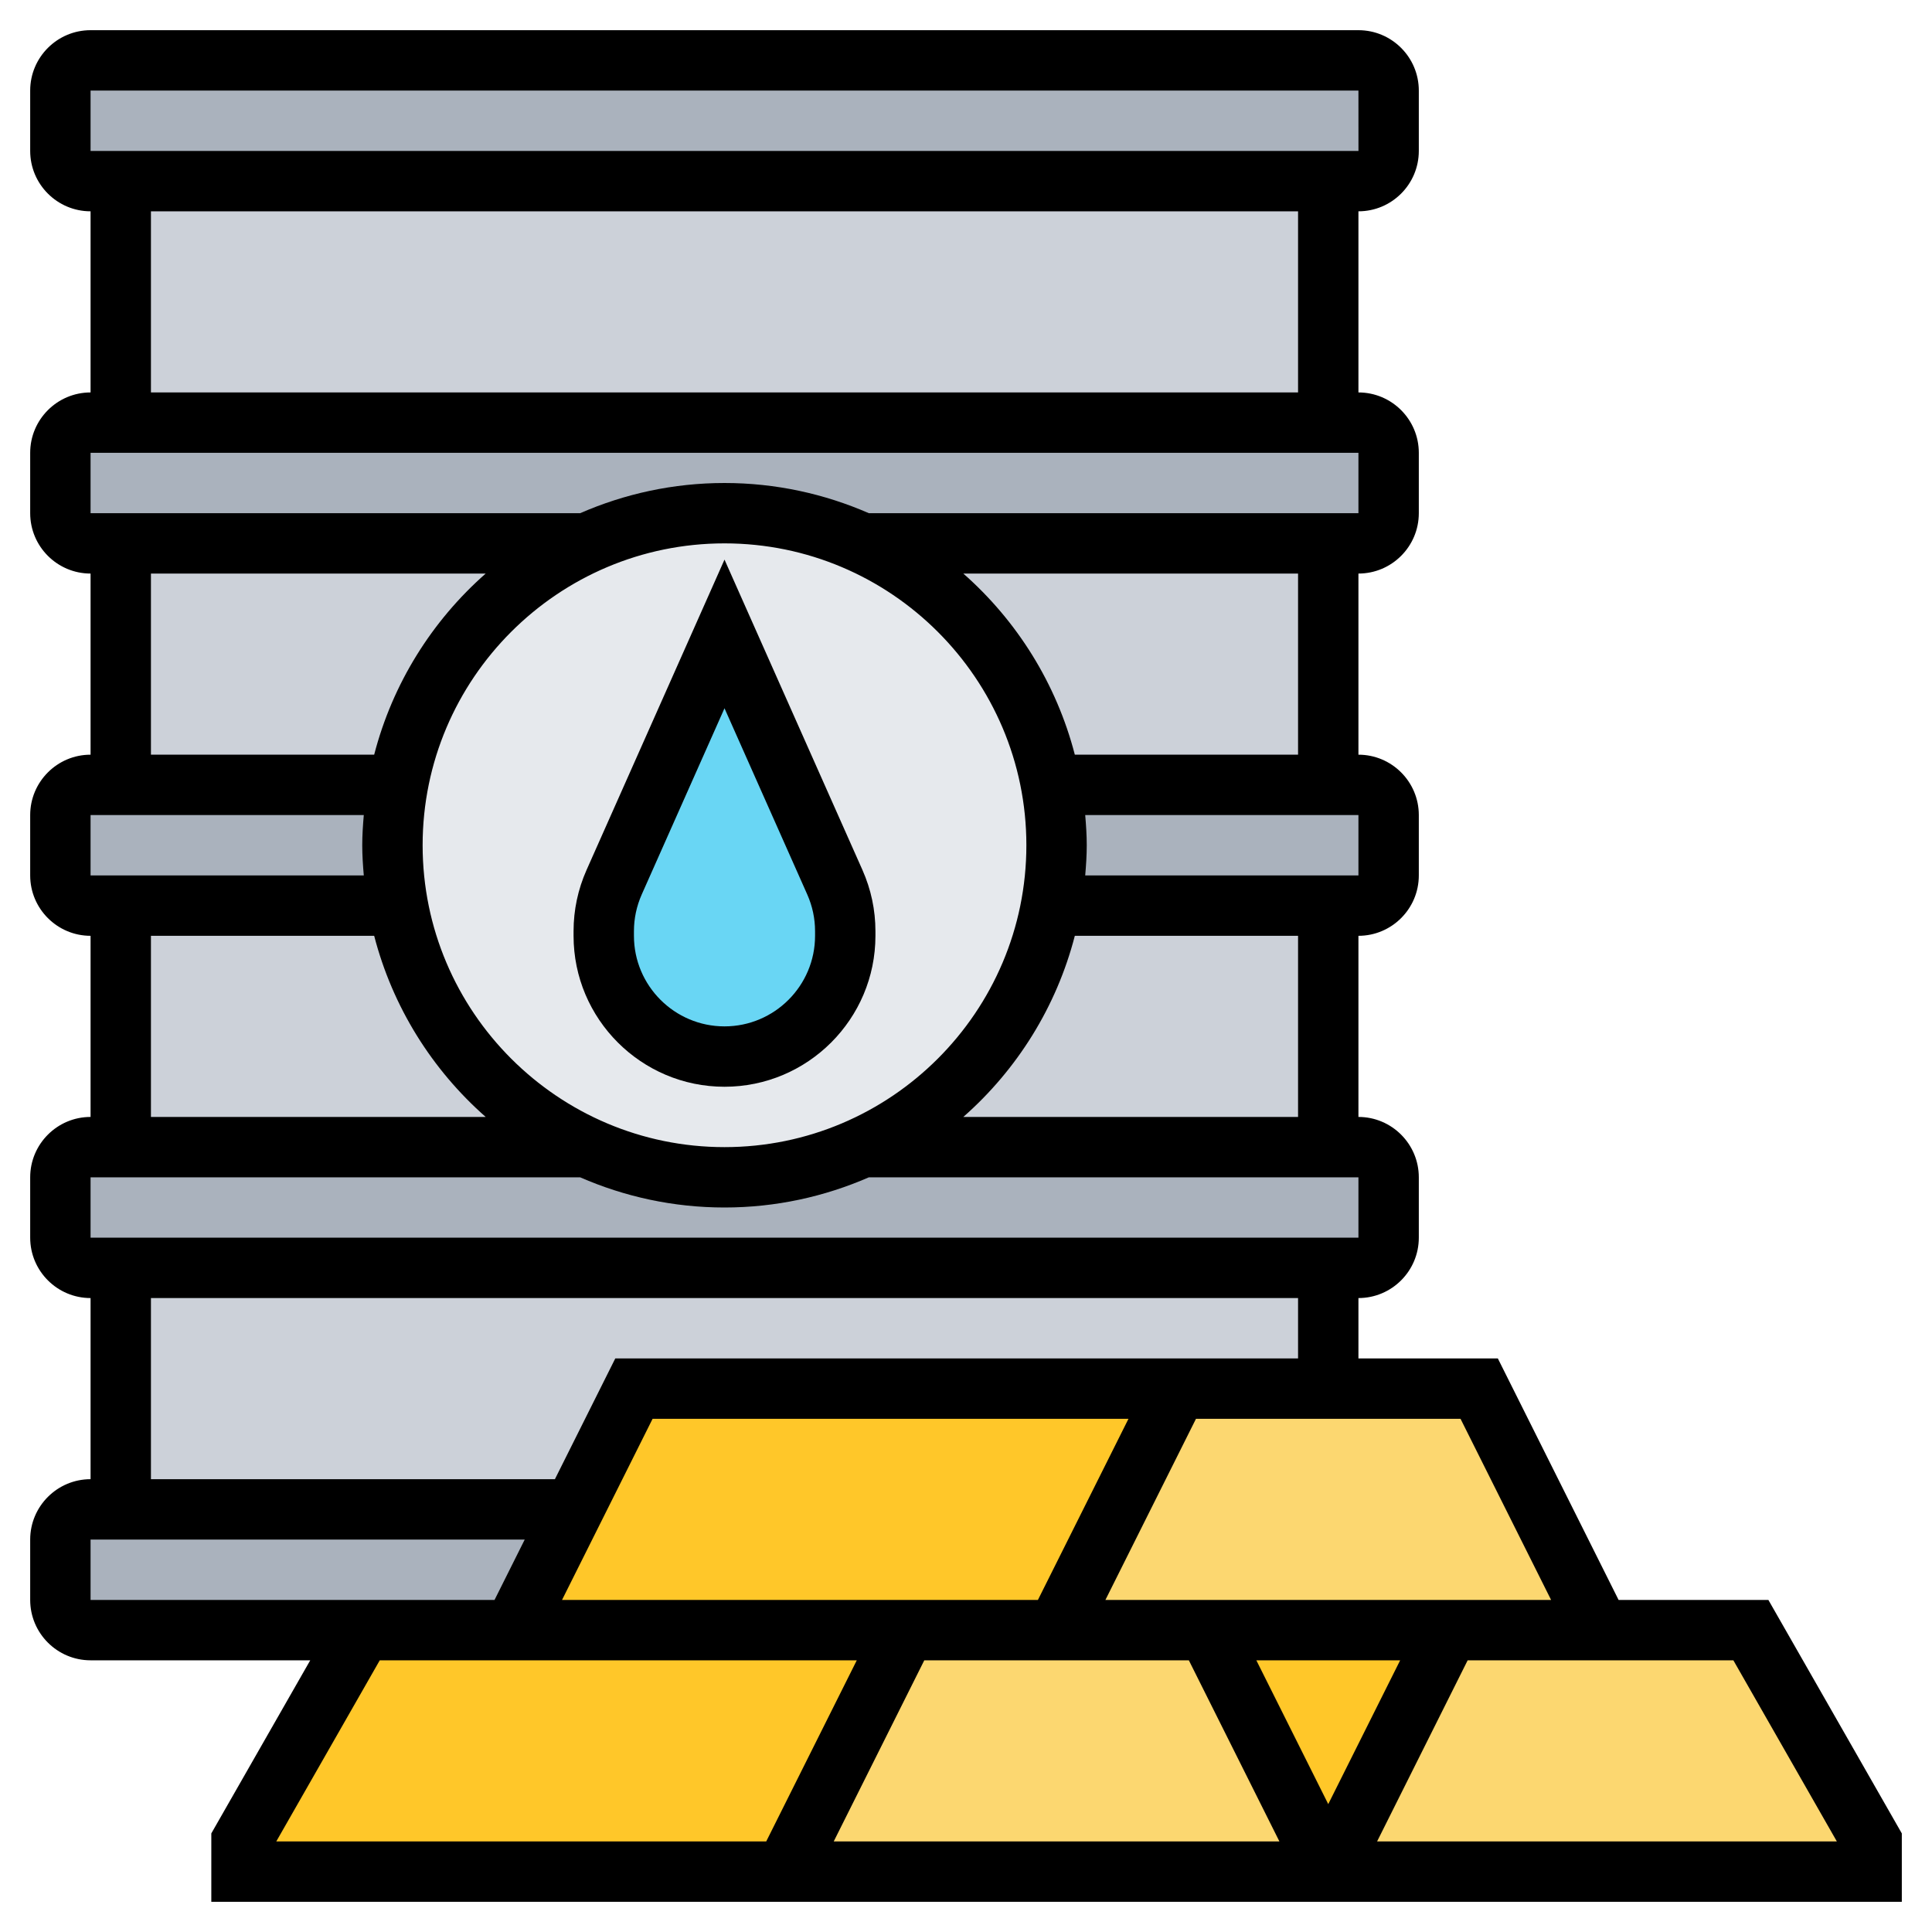 <svg id="Layer_5" enable-background="new 0 0 64 64" height="512" viewBox="0 0 64 64" width="512" xmlns="http://www.w3.org/2000/svg"><g><g><g><path d="m4 6h40v8h-40z" fill="#ccd1d9"/></g><g><path d="m4 18h15.41c-3.2 1.47-5.58 4.43-6.23 8h-9.18z" fill="#ccd1d9"/></g><g><path d="m44 18v8h-9.18c-.65-3.57-3.03-6.53-6.23-8z" fill="#ccd1d9"/></g><g><path d="m44 30v8h-15.41c3.2-1.47 5.58-4.43 6.23-8z" fill="#ccd1d9"/></g><g><path d="m19.41 38h-15.41v-8h9.18c.65 3.57 3.03 6.53 6.23 8z" fill="#ccd1d9"/></g><g><path d="m44 42v4h-3-2-18l-2 4h-15v-8h38z" fill="#ccd1d9"/></g><g><path d="m19 50-2 4h-4-1-9c-.55 0-1-.45-1-1v-2c0-.55.45-1 1-1h1z" fill="#aab2bd"/></g><g><path d="m42 42h-38-1c-.55 0-1-.45-1-1v-2c0-.55.45-1 1-1h1 15.41c1.39.64 2.95 1 4.59 1s3.2-.36 4.59-1h15.41 1c.55 0 1 .45 1 1v2c0 .55-.45 1-1 1h-1z" fill="#aab2bd"/></g><g><path d="m4 26h9.18c-.12.65-.18 1.32-.18 2s.06 1.35.18 2h-9.18-1c-.55 0-1-.45-1-1v-2c0-.55.45-1 1-1z" fill="#aab2bd"/></g><g><path d="m44 30h-9.18c.12-.65.18-1.32.18-2s-.06-1.35-.18-2h9.18 1c.55 0 1 .45 1 1v2c0 .55-.45 1-1 1z" fill="#aab2bd"/></g><g><path d="m24 17c-1.64 0-3.2.36-4.59 1h-15.41-1c-.55 0-1-.45-1-1v-2c0-.55.45-1 1-1h1 40 1c.55 0 1 .45 1 1v2c0 .55-.45 1-1 1h-1-15.41c-1.39-.64-2.95-1-4.59-1z" fill="#aab2bd"/></g><g><path d="m46 3v2c0 .55-.45 1-1 1h-1-40-1c-.55 0-1-.45-1-1v-2c0-.55.45-1 1-1h42c.55 0 1 .45 1 1z" fill="#aab2bd"/></g><g><path d="m30 54-4 8h-18v-1l4-7h1 4z" fill="#ffc729"/></g><g><path d="m48 54-4 8-4-8z" fill="#ffc729"/></g><g><path d="m40 54 4 8h-18l4-8h1 4z" fill="#fcd770"/></g><g><path d="m62 61v1h-18l4-8h5 5z" fill="#fcd770"/></g><g><path d="m39 46-4 8h-4-1-13l2-4 2-4z" fill="#ffc729"/></g><g><path d="m49 46 4 8h-5-8-5l4-8h2 3z" fill="#fcd770"/></g><g><path d="m19.41 18c1.39-.64 2.95-1 4.59-1s3.2.36 4.59 1c3.2 1.47 5.58 4.43 6.23 8 .12.65.18 1.32.18 2s-.06 1.35-.18 2c-.65 3.57-3.03 6.53-6.23 8-1.39.64-2.95 1-4.59 1s-3.2-.36-4.59-1c-3.2-1.47-5.58-4.43-6.23-8-.12-.65-.18-1.32-.18-2s.06-1.35.18-2c.65-3.57 3.03-6.53 6.23-8z" fill="#e6e9ed"/></g><g><path d="m28 30.85v.15c0 1.1-.45 2.1-1.17 2.83-.73.72-1.73 1.17-2.83 1.17-2.21 0-4-1.79-4-4v-.15c0-.56.12-1.11.34-1.63l3.66-8.22 3.66 8.22c.22.52.34 1.07.34 1.63z" fill="#69d6f4"/></g></g><g><path d="m58.58 53h-4.962l-4-8h-4.618v-2c1.103 0 2-.897 2-2v-2c0-1.103-.897-2-2-2v-6c1.103 0 2-.897 2-2v-2c0-1.103-.897-2-2-2v-6c1.103 0 2-.897 2-2v-2c0-1.103-.897-2-2-2v-6c1.103 0 2-.897 2-2v-2c0-1.103-.897-2-2-2h-42c-1.103 0-2 .897-2 2v2c0 1.103.897 2 2 2v6c-1.103 0-2 .897-2 2v2c0 1.103.897 2 2 2v6c-1.103 0-2 .897-2 2v2c0 1.103.897 2 2 2v6c-1.103 0-2 .897-2 2v2c0 1.103.897 2 2 2v6c-1.103 0-2 .897-2 2v2c0 1.103.897 2 2 2h7.277l-3.277 5.734v2.266h56v-2.266zm-7.198 0h-4-6.764-4l3-6h1.382 7.382zm-29.764-6h15.764l-3 6h-3.382-1.618-10.764zm9.382 8h2.382 6l3 6h-14.764l3-6zm10.618 0h4.764l-2.382 4.764zm1.382-18h-11.089c1.777-1.564 3.084-3.64 3.694-6h7.395zm-29-9c0-5.514 4.486-10 10-10s10 4.486 10 10-4.486 10-10 10-10-4.486-10-10zm31 1h-9.051c.028-.331.051-.662.051-1s-.023-.669-.051-1h9.051zm-2-4h-7.395c-.611-2.359-1.917-4.436-3.694-6h11.089zm-40-22h42l.001 2h-42.001zm2 4h38v6h-38zm-2 8h42v2h-16.219c-1.466-.64-3.081-1-4.781-1s-3.315.36-4.781 1h-16.219zm2 4h11.089c-1.777 1.564-3.084 3.641-3.694 6h-7.395zm-2 8h9.051c-.028.331-.051.662-.051 1s.023.669.051 1h-9.051zm2 4h7.395c.611 2.36 1.917 4.436 3.694 6h-11.089zm-2 8h16.218c1.466.64 3.082 1 4.782 1s3.315-.36 4.782-1h16.218v2h-42zm2 4h38v2h-2-2.618-18l-2 4h-13.382zm-2 10v-2h14.382l-1 2h-3.382-1.58zm9.58 2h.42 15.382l-3 6h-16.23zm33.038 6 3-6h6 2.802l3.428 6z"/><path d="m29 31v-.151c0-.703-.145-1.386-.431-2.031l-4.569-10.28-4.569 10.28c-.286.644-.431 1.328-.431 2.031v.151c0 2.757 2.243 5 5 5s5-2.243 5-5zm-8 0v-.151c0-.422.087-.832.258-1.218l2.742-6.169 2.741 6.168c.172.387.259.797.259 1.219v.151c0 1.654-1.346 3-3 3s-3-1.346-3-3z"/></g></g></svg>